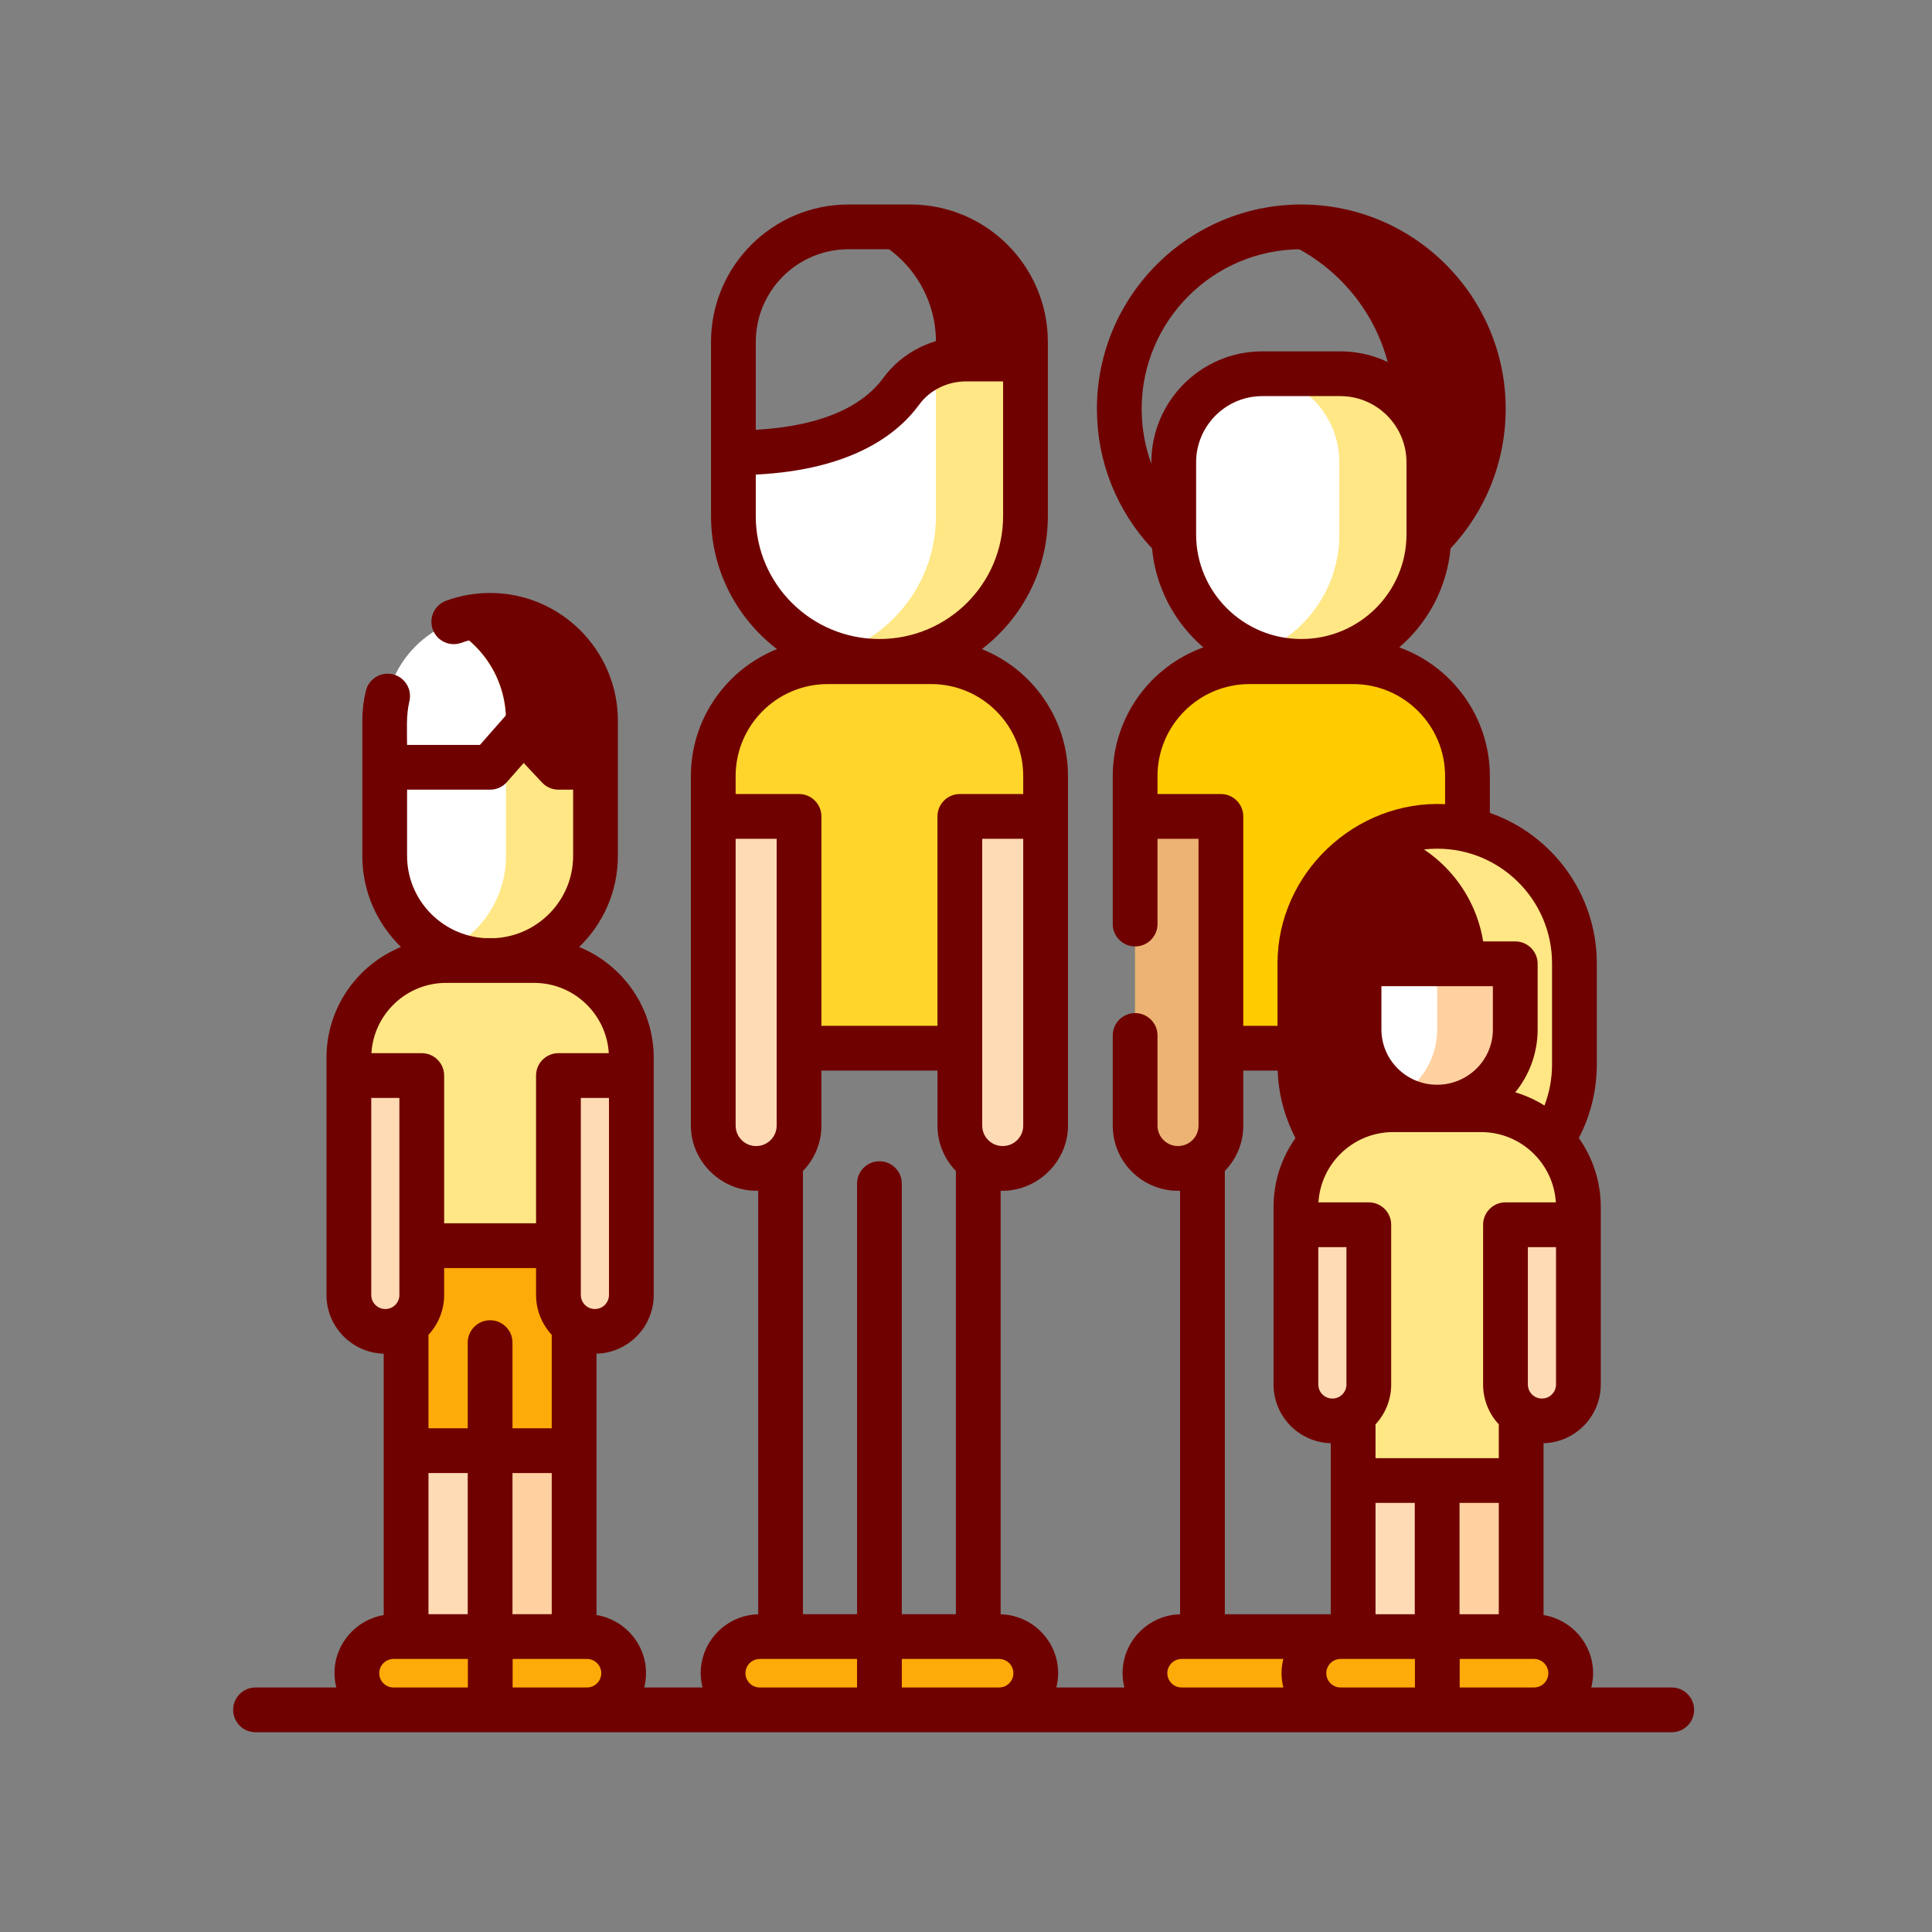 <?xml version="1.0" encoding="UTF-8"?>
<!DOCTYPE svg PUBLIC "-//W3C//DTD SVG 1.1//EN" "http://www.w3.org/Graphics/SVG/1.1/DTD/svg11.dtd">
<!-- Creator: CorelDRAW 2021 (64-Bit) -->
<svg xmlns="http://www.w3.org/2000/svg" xml:space="preserve" width="50mm" height="50mm" version="1.1" style="shape-rendering:geometricPrecision; text-rendering:geometricPrecision; image-rendering:optimizeQuality; fill-rule:evenodd; clip-rule:evenodd"
viewBox="0 0 5000 5000"
 xmlns:xlink="http://www.w3.org/1999/xlink"
 xmlns:xodm="http://www.corel.com/coreldraw/odm/2003">
 <rect x="0" y="0" width="5000" height="5000" fill="#808080" stroke="none"/>
 <defs>
  <style type="text/css">
   <![CDATA[
    .fil0 {fill:none}
    .fil6 {fill:#700101;fill-rule:nonzero}
    .fil9 {fill:#EDB374;fill-rule:nonzero}
    .fil3 {fill:#FDAB08;fill-rule:nonzero}
    .fil8 {fill:#FFCC00;fill-rule:nonzero}
    .fil2 {fill:#FFD1A1;fill-rule:nonzero}
    .fil7 {fill:#FFD52B;fill-rule:nonzero}
    .fil1 {fill:#FFDBB5;fill-rule:nonzero}
    .fil5 {fill:#FFE785;fill-rule:nonzero}
    .fil4 {fill:white;fill-rule:nonzero}
   ]]>
  </style>
 </defs>
 <g id="Layer_x0020_1">
  <rect class="fil0" x="-6.13" y="6.11" width="5000.02" height="5000.02"/>
  <rect class="fil0" x="493.87" y="506.11" width="4000.02" height="4000.02"/>
  <g id="_1948058877696">
   <polygon class="fil1" points="1050.98,3708.23 1268.39,3708.23 1268.39,4274.53 1050.98,4274.53 "/>
   <polygon class="fil2" points="1268.39,3708.23 1485.81,3708.23 1485.81,4274.53 1268.39,4274.53 "/>
   <path class="fil3" d="M1018.39 4425.11l250.4 0 0 -189.65 -250.4 0c-52.37,0 -94.82,42.46 -94.82,94.82 0,52.37 42.45,94.83 94.82,94.83z"/>
   <path class="fil3" d="M1519.19 4425.11l-250.39 0 0 -189.65 250.39 0c52.37,0 94.82,42.46 94.82,94.82 0,52.37 -42.45,94.83 -94.82,94.83z"/>
   <polygon class="fil3" points="1050.98,3223.75 1485.81,3223.75 1485.81,3754.37 1050.98,3754.36 "/>
   <g>
    <path class="fil4" d="M1268.39 1592.52c-150.66,0 -272.78,122.13 -272.78,272.78l0 349.7c0,149.83 121.95,271.29 272.39,271.29l0.79 0c150.43,0 272.39,-121.46 272.39,-271.29l0 -349.7c-0.01,-150.65 -122.13,-272.78 -272.79,-272.78z"/>
   </g>
   <path class="fil5" d="M1268.39 1592.52c-41.42,0 -80.66,9.28 -115.83,25.8 92.72,43.56 156.95,137.75 156.95,246.98l0 349.7c0,108.73 -64.24,202.46 -156.95,245.73 35.06,16.37 74.17,25.57 115.44,25.57l0.78 -0.01c150.44,0 272.39,-121.46 272.39,-271.29l0 -349.69c0,-150.66 -122.12,-272.79 -272.78,-272.79z"/>
   <path class="fil5" d="M1633.9 3223.75l-731.01 0 0 -486.24c0,-139.02 112.69,-251.72 251.71,-251.72l227.58 0c139.02,0 251.72,112.7 251.72,251.72l0 486.24z"/>
   <path class="fil1" d="M997.41 3445.63l-0.38 0c-51.99,0 -94.14,-42.15 -94.14,-94.14l0 -567.97 188.66 0 0 567.97c-0.01,52 -42.16,94.14 -94.14,94.14z"/>
   <path class="fil1" d="M1539.76 3445.63l-0.37 0c-51.99,0 -94.14,-42.15 -94.14,-94.14l0 -567.97 188.66 0 0 567.97c-0.01,52 -42.16,94.14 -94.15,94.14l0 0z"/>
   <path class="fil6" d="M1269.61 1592.52l-0.82 0c-41.29,0 -80.39,9.25 -115.43,25.74 92.26,43.39 156.15,137.13 156.15,245.84l0 74.83 44.42 -50.58 91.31 97.4 95.93 0 0 -121.65c0.01,-149.99 -121.58,-271.58 -271.56,-271.58z"/>
   <path class="fil6" d="M2356.21 587.15l-160.47 0c-12.06,0 -23.92,0.8 -35.6,2.19 147.63,17.61 262.12,143.15 262.12,295.52l0 409.98 231.66 0.01 0 -409.98c0,-164.43 -133.28,-297.72 -297.71,-297.72z"/>
   <path class="fil4" d="M1898.02 1171.72l0 164.01c0,207.6 168.97,375.89 377.41,375.89l1.09 0c208.44,0 377.41,-168.29 377.41,-375.89l0 -406.62 -153.26 0c-66.25,0 -129.58,30.4 -168.6,83.95 -51.09,70.11 -168.23,158.66 -434.05,158.66l0 0z"/>
   <path class="fil5" d="M2500.67 929.11c-27.13,0 -53.74,5.17 -78.42,14.87l0 391.75c0,167.54 -110.08,309.41 -262.11,357.96 36.34,11.6 75.07,17.93 115.29,17.93l1.09 0c208.44,0 377.41,-168.29 377.41,-375.89l0 -406.62 -153.26 0z"/>
   <path class="fil7" d="M2706.03 2712.7l-860.12 0 0 -704.08c0,-163.57 132.6,-296.17 296.17,-296.17l267.79 0c163.57,0 296.17,132.6 296.17,296.18l0 704.07 -0.01 0z"/>
   <path class="fil1" d="M1957.12 3023.88l-0.45 0c-61.17,0 -110.76,-49.6 -110.76,-110.76l0 -800.24 221.98 0 0 800.23c0,61.17 -49.6,110.77 -110.77,110.77z"/>
   <path class="fil1" d="M2595.27 3023.88l-0.45 0c-61.17,0 -110.76,-49.6 -110.76,-110.76l0 -800.24 221.98 0 0 800.23c-0.01,61.17 -49.59,110.77 -110.77,110.77z"/>
   <path class="fil3" d="M1966.19 4425.11l309.78 0 0 -189.65 -309.78 0c-52.38,0 -94.83,42.46 -94.83,94.82 0,52.37 42.45,94.83 94.83,94.83z"/>
   <path class="fil3" d="M2585.76 4425.11l-309.79 0 0 -189.65 309.79 0c52.37,0 94.82,42.46 94.82,94.82 0,52.37 -42.45,94.83 -94.82,94.83z"/>
   <path class="fil6" d="M3367.77 587.15c-39.98,0 -78.78,5.02 -115.84,14.39 204.14,51.63 355.22,236.49 355.22,456.67 0,220.17 -151.08,405.04 -355.22,456.66 37.06,9.37 75.86,14.39 115.84,14.39 260.15,0 471.05,-210.9 471.05,-471.05 0,-260.16 -210.9,-471.06 -471.05,-471.06z"/>
   <g>
    <path class="fil4" d="M3266.88 967.21c-126.6,0 -229.22,102.63 -229.22,229.23l0 186.87c0,181.32 147.58,328.3 329.63,328.3l0.95 0c182.05,0 329.63,-146.99 329.63,-328.3l0 -186.87c0,-126.6 -102.63,-229.23 -229.23,-229.23l-201.76 0z"/>
   </g>
   <path class="fil5" d="M3468.64 967.21l-201.75 0c-5.02,0 -10.01,0.22 -14.96,0.54 119.62,7.72 214.27,107.13 214.27,228.7l0 186.86c0,140.89 -89.13,261.01 -214.27,307.59 35.91,13.36 74.77,20.72 115.36,20.72l0.95 0c182.05,0 329.63,-146.99 329.63,-328.3l0 -186.87c0,-126.6 -102.63,-229.23 -229.23,-229.23l0 -0.01z"/>
   <path class="fil8" d="M3797.83 2712.7l-860.13 0 0 -704.08c0,-163.57 132.6,-296.17 296.17,-296.17l267.79 0c163.57,0 296.17,132.6 296.17,296.18l0 704.07z"/>
   <path class="fil9" d="M3048.92 3023.88l-0.45 0c-61.18,0 -110.76,-49.6 -110.76,-110.76l0 -800.24 221.97 0 0 800.23c0,61.17 -49.6,110.77 -110.76,110.77z"/>
   <path class="fil3" d="M3057.97 4425.11l459.23 0 0 -189.65 -459.23 0c-52.37,0 -94.82,42.46 -94.82,94.82 0,52.37 42.46,94.83 94.82,94.83z"/>
   <path class="fil6" d="M3719.35 3109.96c-196.2,0 -355.25,-159.05 -355.25,-355.24l0 -261.48c0,-195.9 158.81,-354.71 354.72,-354.71l1.07 0c195.9,0 354.71,158.81 354.71,354.71l0 261.48c0,196.2 -159.05,355.24 -355.25,355.24z"/>
   <path class="fil5" d="M3719.89 2138.53l-1.08 0c-40.38,0 -79.14,6.84 -115.3,19.26 139.28,47.87 239.42,179.92 239.42,335.45l0 261.47c0,155.63 -100.12,287.79 -239.42,335.83 36.32,12.53 75.26,19.42 115.84,19.42 196.2,0 355.24,-159.05 355.24,-355.25l0 -261.47c0.01,-195.91 -158.81,-354.72 -354.7,-354.72l0 0.01z"/>
   <polygon class="fil1" points="3501.94,3775.15 3719.36,3775.15 3719.36,4274.53 3501.94,4274.53 "/>
   <polygon class="fil2" points="3719.35,3775.15 3936.76,3775.15 3936.76,4274.53 3719.35,4274.53 "/>
   <g>
    <path class="fil4" d="M3517.2 2494.3l0 169.89c0,111.03 90.37,201.04 201.86,201.04l0.58 0c111.48,0 201.86,-90.01 201.86,-201.04l0 -169.89 -404.3 0z"/>
   </g>
   <path class="fil2" d="M3719.35 2494.3l0 169.89c0,74.46 -40.68,139.42 -101.08,174.16 29.67,17.06 64.07,26.88 100.79,26.88l0.57 0c111.49,0 201.86,-90.01 201.86,-201.04l0 -169.89 -202.14 0z"/>
   <path class="fil5" d="M3833.14 2871.9l-227.58 0c-139.01,0 -251.72,112.7 -251.72,251.72l0 331.8 148.09 0 0 376.17 434.83 -0.01 0 -376.16 148.09 0 0 -331.8c0.01,-139.03 -112.69,-251.72 -251.71,-251.72l0 0z"/>
   <path class="fil1" d="M3448.37 3677.3l-0.38 0c-52,0 -94.14,-42.15 -94.14,-94.14l0 -413.52 188.66 0 0 413.52c-0.01,51.99 -42.16,94.14 -94.14,94.14z"/>
   <path class="fil1" d="M3990.71 3677.3l-0.38 0c-51.99,0 -94.13,-42.15 -94.13,-94.14l0 -413.52 188.66 0 0 413.52c0,51.99 -42.15,94.14 -94.15,94.14z"/>
   <path class="fil3" d="M3469.35 4425.11l250.4 0 0 -189.65 -250.4 0c-52.37,0 -94.82,42.46 -94.82,94.82 0,52.37 42.45,94.83 94.82,94.83z"/>
   <path class="fil3" d="M3970.15 4425.11l-250.39 0 0 -189.65 250.39 0c52.37,0 94.82,42.46 94.82,94.82 0,52.37 -42.45,94.83 -94.82,94.83z"/>
   <path class="fil6" d="M4326.44 4367.19l-208.25 0c2.96,-11.84 4.7,-24.16 4.7,-36.9 0,-75.85 -55.64,-138.78 -128.21,-150.58l0 -444.7c82,-2.13 148.09,-69.34 148.09,-151.85l0 -459.55c0,-66.38 -21.07,-127.9 -56.77,-178.35 30.51,-58.6 46.51,-123.68 46.51,-190.55l0 -261.48c0,-179.93 -115.81,-333.24 -276.77,-389.54l0 -95.08c0,-153.24 -97.88,-284.03 -234.4,-333.21 73.65,-63.47 123.15,-153.99 132.69,-255.96 92.01,-98.33 142.7,-226.32 142.7,-361.24 0,-291.67 -237.3,-528.97 -528.98,-528.97 -291.68,0 -528.97,237.3 -528.97,528.97 0,135.19 50.66,262.84 142.69,361.17 9.53,102 59.03,192.56 132.7,256.04 -136.52,49.19 -234.4,179.96 -234.4,333.21l0 382.82c0,31.98 25.92,57.92 57.92,57.92 31.99,0 57.92,-25.94 57.92,-57.92l0 -220.64 106.14 0 0 742.31c0,29.13 -23.71,52.84 -53.3,52.84 -29.13,0 -52.84,-23.71 -52.84,-52.84l0 -233.35c0,-31.99 -25.92,-57.92 -57.92,-57.92 -31.99,0 -57.92,25.93 -57.92,57.92l0 233.35c0,93 75.68,168.67 169.13,168.67 1.71,0 3.41,-0.07 5.12,-0.13l0 1096.08c-82.39,2.12 -148.8,69.66 -148.8,152.54 0,12.75 1.74,25.07 4.69,36.9l-176.11 0.01c2.96,-11.85 4.7,-24.16 4.7,-36.9 0,-82.89 -66.41,-150.42 -148.81,-152.54l0 -1096.08c93.66,2.8 174.25,-74.49 174.25,-168.54l0 -904.49c0,-148.88 -92.4,-276.51 -222.84,-328.76 103.7,-79.36 170.73,-204.07 170.73,-344.14l0 -450.86c0.02,-196.1 -159.52,-355.64 -355.62,-355.64l-160.47 0c-196.1,0 -355.64,159.54 -355.64,355.64l0 450.85c0,140.08 67.02,264.78 170.73,344.14 -130.43,52.26 -222.84,179.88 -222.84,328.76l0 904.48c0,94.03 80.52,171.35 174.25,168.55l0 1096.08c-82.39,2.12 -148.8,69.65 -148.8,152.54 0,12.75 1.74,25.06 4.69,36.9l-150.9 0c2.95,-11.85 4.69,-24.16 4.69,-36.9 0,-75.86 -55.64,-138.8 -128.22,-150.59l0 -676.36c82,-2.12 148.1,-69.35 148.1,-151.85l0 -614c0,-129.42 -79.86,-240.5 -192.86,-286.69 61.7,-59.85 100.14,-143.41 100.14,-235.8l0 -349.71c0,-182.34 -148.35,-330.69 -330.7,-330.69 -39.13,0 -77.47,6.79 -113.96,20.18 -30.03,11.02 -45.44,44.29 -34.42,74.32 11.03,30.03 44.26,45.44 74.33,34.43 23.66,-8.69 48.57,-13.09 74.05,-13.09 118.48,0 214.87,96.39 214.87,214.86l0 62.53 -12.93 0 -74.15 -79.09c-23.07,-24.6 -63.52,-23.95 -85.77,1.39l-68.24 77.7 -188.65 0c0,-37.3 -2.76,-76.33 5.99,-112.89 7.47,-31.1 -11.71,-62.36 -42.81,-69.82 -31.08,-7.47 -62.36,11.7 -69.83,42.8 -6.1,25.42 -9.19,51.46 -9.19,77.39l0 349.71c0,92.39 38.43,175.95 100.14,235.8 -113,46.2 -192.86,157.27 -192.86,286.7l0 614c0,82.5 66.09,149.72 148.09,151.85l0 676.48c-72.18,12.13 -127.4,74.89 -127.4,150.46 0,12.75 1.74,25.07 4.69,36.9l-209.03 0c-31.99,0 -57.92,25.94 -57.92,57.92 0,31.99 25.93,57.92 57.92,57.92l3665.14 0c31.99,0 57.92,-25.94 57.92,-57.92 0,-31.99 -25.93,-57.92 -57.92,-57.92l0 0zm-1108.84 -1454.07l0 -142.5 88.9 0c2.32,61.27 18.11,120.7 46.19,174.64 -35.7,50.46 -56.77,111.98 -56.77,178.35l0 459.55c0,82.51 66.1,149.73 148.1,151.86l0 442.53 -274.15 -0.01 0 -1147.02c29.51,-30.4 47.73,-71.8 47.73,-117.4zm645.98 -248.93c0,78.92 -64.56,143.12 -144.52,143.12 -79.37,0 -143.94,-64.2 -143.94,-143.12l0 -111.97 288.45 0 0 111.97 0.01 0zm-258.02 265.63l227.58 0c102.86,0 187.23,80.57 193.4,181.9l-130.34 0.01c-31.99,0 -57.92,25.93 -57.92,57.91l0 413.53c0,39.78 15.48,75.92 40.57,103.05l0 87.46 -318.99 0 0 -87.48c25.08,-27.12 40.55,-63.26 40.55,-103.03l0 -413.53c0,-31.98 -25.92,-57.92 -57.91,-57.92l-130.34 0.01c6.17,-101.34 90.54,-181.91 193.4,-181.91l0 0zm-193.8 297.73l72.82 0 0 355.61c0,19.97 -16.25,36.22 -36.21,36.22l-0.38 0c-19.97,0 -36.22,-16.25 -36.22,-36.22l0 -355.61 -0.01 0zm148.1 949.99l0 -288.04 101.57 0 0 288.04 -101.57 0zm217.4 0l0 -288.04 101.58 0 0 288.04 -101.58 0zm249.67 -594.38c0,19.97 -16.25,36.22 -36.22,36.22l-0.38 0c-19.96,0 -36.21,-16.25 -36.21,-36.22l0 -355.61 72.82 0 0 355.61 -0.01 0zm-10.25 -1089.92l0 261.48c0,36.73 -6.7,72.7 -19.61,106.4 -23.3,-14.6 -48.66,-26.18 -75.55,-34.21 36.16,-44.5 57.89,-101.11 57.89,-162.72l0 -169.89c0,-31.98 -25.93,-57.92 -57.92,-57.92l-404.29 0c-31.99,0 -57.92,25.94 -57.92,57.92l0 169.89c0,61.59 21.73,118.21 57.93,162.71 -26.91,8.02 -52.28,19.61 -75.6,34.22 -12.91,-33.7 -19.6,-69.67 -19.6,-106.4l0 -261.48c0,-163.65 133.14,-296.8 296.79,-296.8l1.08 0c163.66,0 296.8,133.14 296.8,296.8zm-1036.94 -1296.8l0 3.94c-16.45,-44.97 -25.12,-92.93 -25.12,-142.18 0,-227.81 185.33,-413.14 413.14,-413.14 227.81,0 413.14,185.33 413.14,413.14 0,49.1 -8.68,97.01 -25.11,141.97l0 -3.73c0,-158.33 -128.82,-287.14 -287.15,-287.14l-201.76 0c-158.33,0 -287.14,128.81 -287.14,287.15l0 -0.01zm115.83 0c0,-94.46 76.85,-171.31 171.32,-171.31l201.75 0c94.46,0 171.32,76.85 171.32,171.31l0 186.87c0,149.09 -121.89,270.39 -271.72,270.39l-0.94 -0.01c-149.83,0 -271.73,-121.29 -271.73,-270.38l0 -186.87zm-99.95 858.53l0 -46.35c0,-131.37 106.89,-238.25 238.26,-238.25l267.78 0c131.37,0 238.26,106.87 238.26,238.25l0 72.49c-232.29,-11.15 -433.72,179.04 -433.72,412.12l0 161.55 -88.6 0 0 -541.9c0,-31.98 -25.92,-57.92 -57.92,-57.92l-164.06 0.01zm-719.65 950.36c-31.99,0 -57.91,25.93 -57.91,57.91l0 1114.3 -139.99 0 0 -1147.02c29.51,-30.39 47.74,-71.79 47.74,-117.4l0 -142.5 300.34 0 0 142.49c0,45.6 18.21,87.01 47.72,117.39l0 1147.04 -139.97 0 0 -1114.3c-0.01,-31.98 -25.94,-57.91 -57.93,-57.91zm372.15 -92.21c0,29.13 -23.7,52.84 -52.85,52.84l-0.45 0c-29.14,0 -52.85,-23.71 -52.85,-52.84l0 -742.31 106.15 0 0 742.31 0 0zm-452.38 -2268.05l160.47 0c127.63,0 232.27,100.23 239.39,226.12l-94.93 0c-85.71,0 -166.23,40.28 -215.41,107.75 -41.02,56.31 -131.3,122.45 -329.32,133.29l0 -227.36c0,-132.23 107.58,-239.8 239.8,-239.8zm-239.8 690.66l0 -107.49c247.78,-12.35 366.51,-103.63 422.94,-181.07 27.45,-37.65 72.97,-60.14 121.79,-60.14l95.35 0 0 348.71c0,175.33 -143.33,317.97 -319.49,317.97l-1.09 0c-176.19,-0.01 -319.5,-142.65 -319.5,-317.98l0 0zm186.13 434.65l267.79 0c131.38,0 238.26,106.87 238.26,238.25l0 46.34 -164.06 0c-31.99,0 -57.91,25.93 -57.91,57.92l0 541.9 -300.34 0 0 -541.9c0,-31.99 -25.93,-57.92 -57.92,-57.92l-164.06 0 0 -46.34c0,-131.38 106.88,-238.26 238.24,-238.26l0 0.01zm-185.39 1195.58c-29.14,0 -52.85,-23.71 -52.85,-52.84l0 -742.31 106.14 0 0 742.31c0,29.13 -23.71,52.84 -52.85,52.84l-0.44 0zm-528.8 488.57l0 241.92 -101.57 0 0 -221.76c0,-31.99 -25.92,-57.92 -57.92,-57.92 -31.99,0 -57.91,25.93 -57.91,57.92l0 221.76 -101.59 0 0 -241.9c25.09,-27.13 40.57,-63.27 40.57,-103.05l0 -69.82 237.87 0 0 69.82c0,39.76 15.47,75.9 40.55,103.03l0 0zm-318.99 357.75l101.58 0 0 365.26 -101.58 0 0 -365.26zm217.42 365.26l0 -365.26 101.57 0 0 365.26 -101.57 0zm249.67 -826.05c0,19.97 -16.25,36.22 -36.22,36.22l-0.37 0c-19.97,0 -36.22,-16.25 -36.22,-36.22l0 -510.05 72.82 0 0 510.05 -0.01 0zm-307.59 -1307.83c16.67,0 32.52,-7.18 43.52,-19.7l43.43 -49.44 47.65 50.84c10.95,11.68 26.24,18.3 42.26,18.3l38.02 0.01 0 171.33c0,112.97 -88.72,205.66 -200.47,212.86l-28.81 0c-111.75,-7.21 -200.47,-99.9 -200.47,-212.86l0 -171.34 214.87 0zm-113.8 500.05l227.59 0c102.86,0 187.23,80.56 193.4,181.9l-130.34 0c-31.99,0 -57.92,25.94 -57.92,57.92l0 382.31 -237.86 0 0 -382.31c0,-31.98 -25.93,-57.92 -57.92,-57.92l-130.34 0c6.17,-101.34 90.54,-181.9 193.39,-181.9l0 0zm-193.78 807.78l0 -510.05 72.82 0 0 510.05c0,19.97 -16.25,36.22 -36.22,36.22l-0.38 0c-19.98,0 -36.22,-16.25 -36.22,-36.22zm20.68 978.8c0,-20.35 16.56,-36.9 36.9,-36.9l192.48 0 0 73.8 -192.48 0c-20.34,0 -36.9,-16.55 -36.9,-36.9l0 0zm345.22 36.9l0 -73.81 192.48 0c20.36,0 36.9,16.55 36.9,36.9 0,20.35 -16.54,36.91 -36.9,36.91l-192.48 0zm602.57 -36.9c0,-20.35 16.56,-36.9 36.91,-36.9l251.87 0 0 73.8 -251.87 0c-20.36,0 -36.91,-16.55 -36.91,-36.9l0 0zm404.61 36.9l0 -73.81 251.87 0c20.35,0 36.9,16.55 36.9,36.9 0,20.35 -16.55,36.91 -36.9,36.91l-251.87 0zm687.19 -36.9c0,-20.35 16.56,-36.9 36.9,-36.9l263.33 0c-6.26,24.6 -6.26,49.2 0,73.81l-263.33 0c-20.35,-0.01 -36.9,-16.56 -36.9,-36.91zm448.27 36.9c-20.35,0 -36.9,-16.55 -36.9,-36.9 0,-20.34 16.56,-36.9 36.9,-36.9l192.48 0 0 73.8 -192.48 0zm308.31 0l0 -73.81 192.49 0c20.35,0 36.9,16.55 36.9,36.9 0,20.35 -16.55,36.91 -36.9,36.91l-192.49 0z"/>
  </g>
 </g>
</svg>
